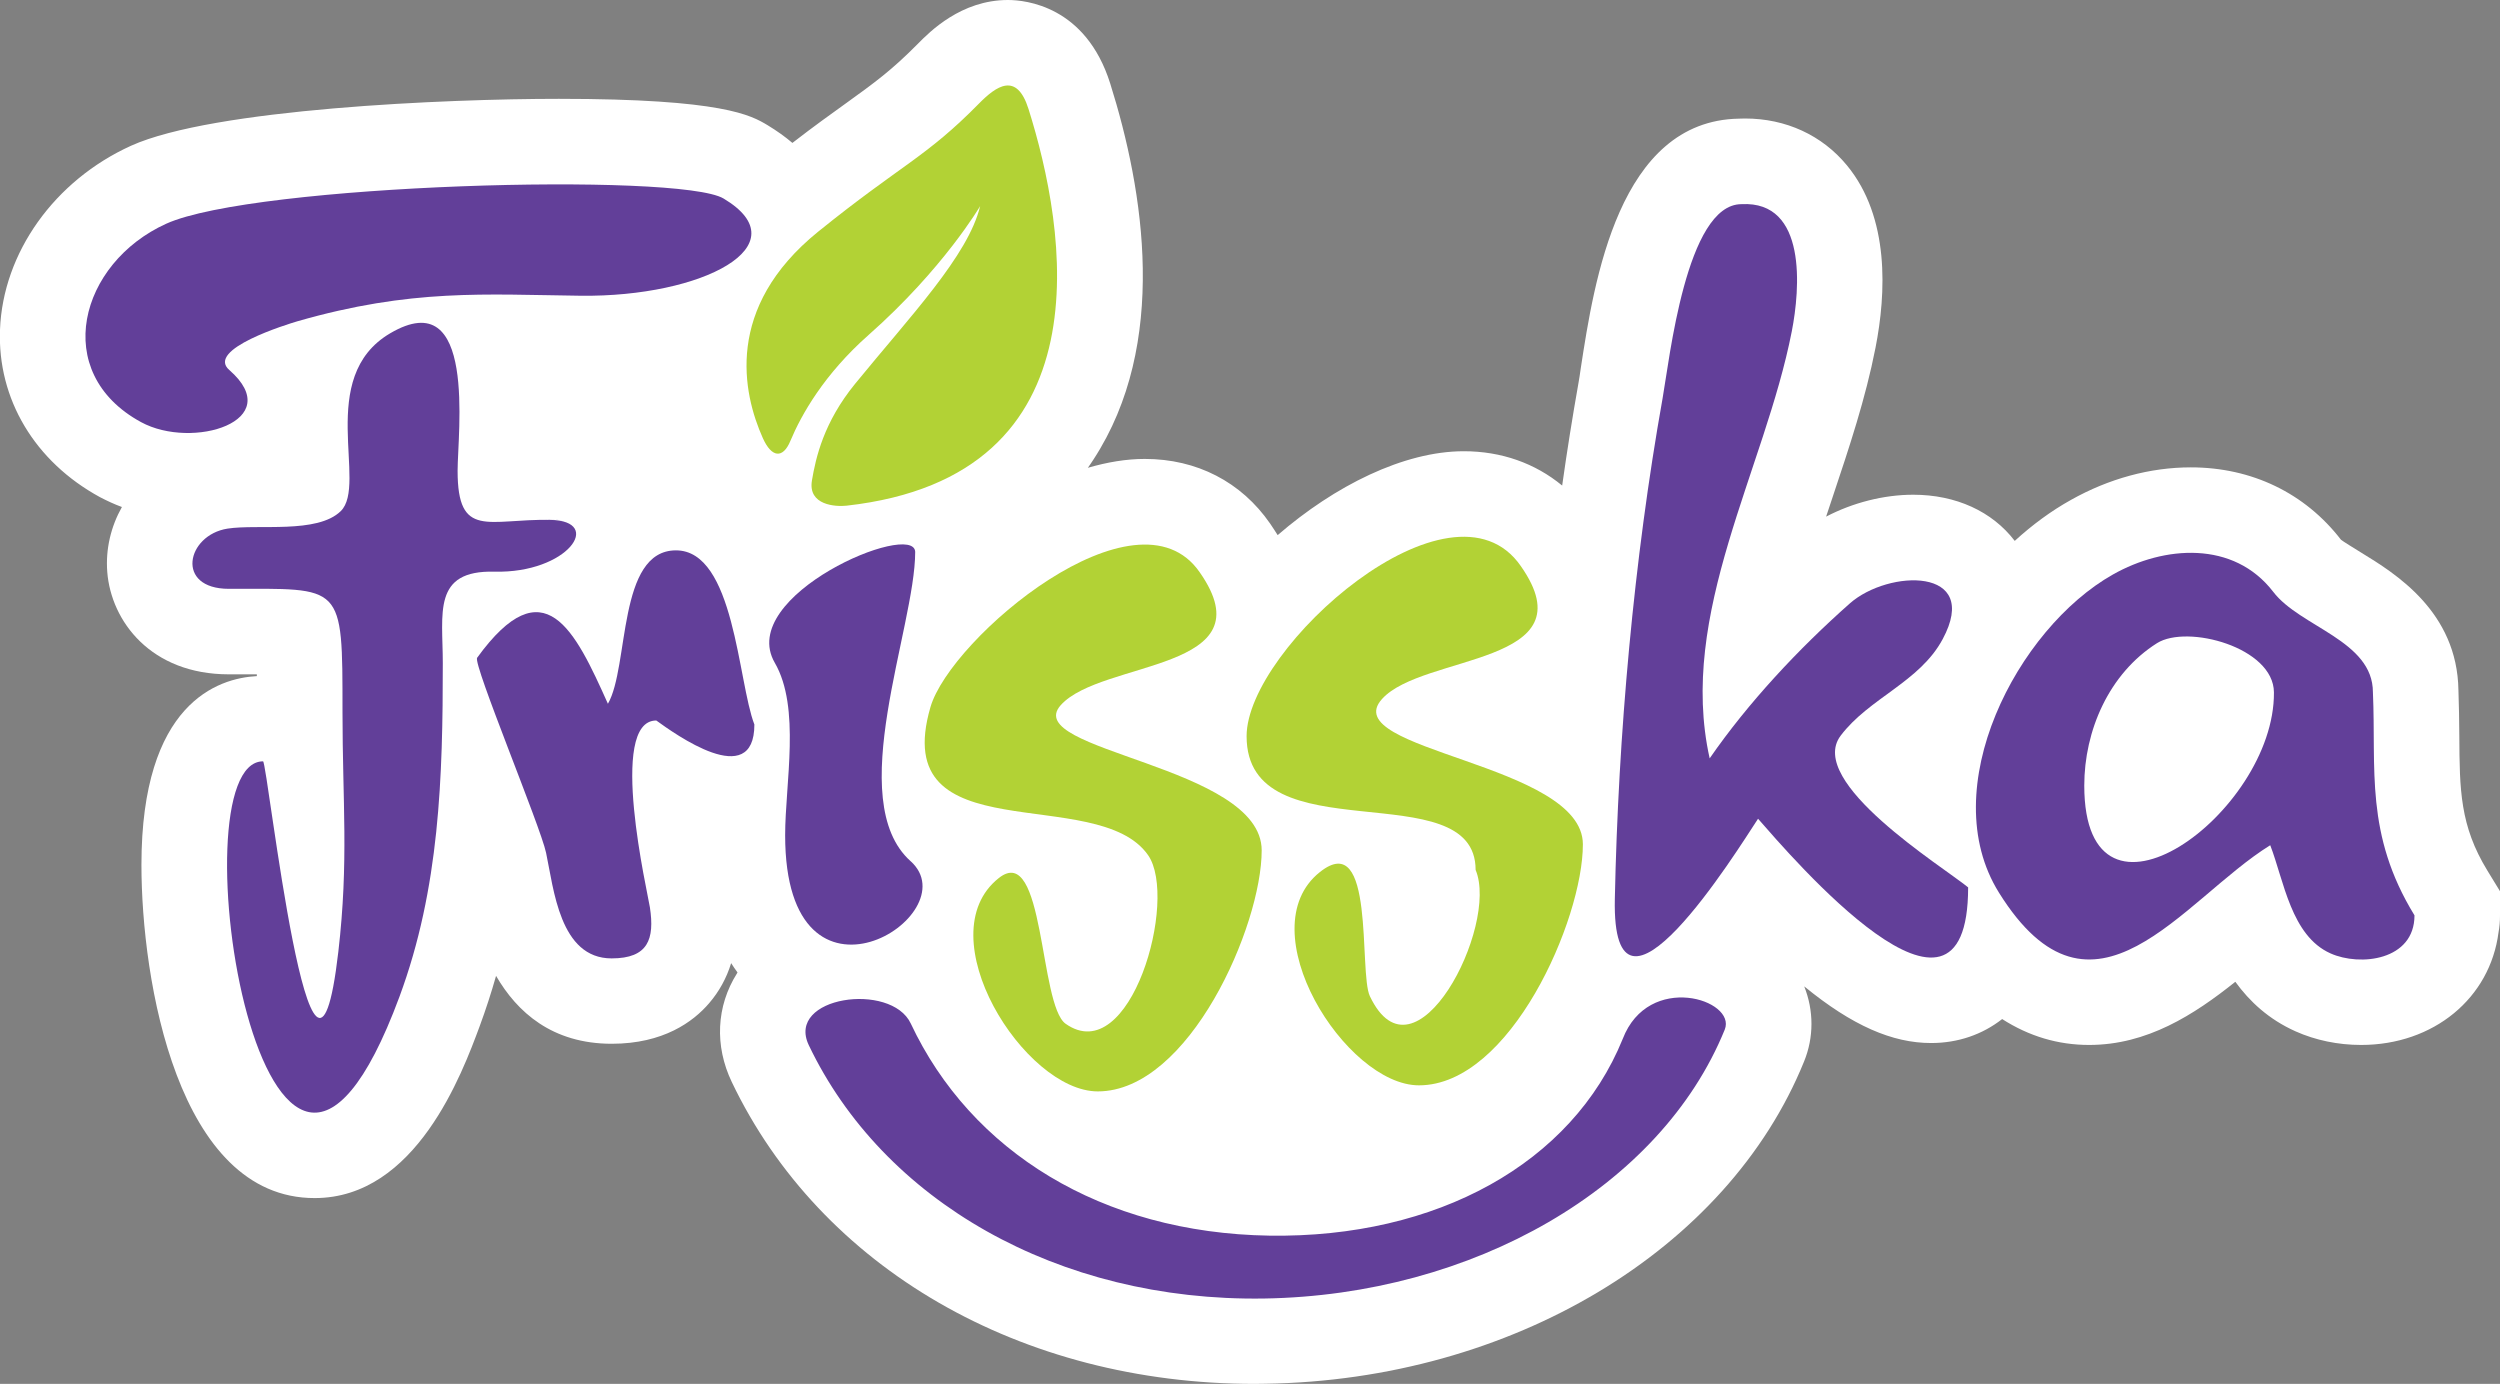 <?xml version="1.0" encoding="utf-8"?>
<!-- Generator: Adobe Illustrator 24.1.2, SVG Export Plug-In . SVG Version: 6.00 Build 0)  -->
<svg version="1.1" id="Layer_1" xmlns="http://www.w3.org/2000/svg" xmlns:xlink="http://www.w3.org/1999/xlink" x="0px" y="0px"
	 viewBox="0 0 168.98 93.54" style="enable-background:new 0 0 168.98 93.54;" xml:space="preserve">
<rect x="0" y="0" width="168.98" height="93.54" fill="#808080" stroke="none"/>
<style type="text/css">
	.st0{fill:#FFFFFF;}
	.st1{fill:#623F99;}
	.st2{fill:#B2D235;}
</style>
<g>
	<path class="st0" d="M84.8,93.54c-15.79,0-29.33-7.82-35.34-20.41c-1.17-2.45-1.04-5.12,0.35-7.33c0.01-0.02,0.03-0.04,0.04-0.07
		c-0.15-0.2-0.29-0.41-0.43-0.63c-0.31,1.01-0.81,1.92-1.49,2.71c-1.07,1.25-3.09,2.74-6.58,2.74c-4.03,0-6.4-2.14-7.82-4.59
		c-0.32,1.13-0.69,2.27-1.11,3.41c-1.18,3.18-4.3,11.61-11.15,11.61h0C12,80.99,9.56,66.25,9.56,58.46c0-10.93,5.16-12.62,7.8-12.76
		c0-0.04,0-0.08,0-0.12l-1.89,0c-5.27,0-7.96-3.59-8.22-6.92c-0.12-1.56,0.25-3.07,0.99-4.39c-0.52-0.19-1.01-0.42-1.49-0.67
		c-4.4-2.4-6.93-6.63-6.75-11.32C0.2,17.08,3.68,12.2,8.86,9.85C14.4,7.35,30.2,6.68,37.77,6.68c11.13,0,13,1.12,14.11,1.78
		c0.64,0.39,1.2,0.79,1.68,1.2c1.47-1.14,2.65-1.98,3.65-2.7c1.9-1.37,3.05-2.2,4.83-4C62.84,2.15,64.96,0,68.13,0
		c1.2,0,5.26,0.41,6.91,5.64c2.29,7.28,3.96,17.61-1.13,25.42c-0.12,0.19-0.25,0.37-0.38,0.56c1.3-0.38,2.59-0.6,3.85-0.6
		c3.51,0,6.52,1.55,8.47,4.37c0.18,0.26,0.35,0.53,0.51,0.78c3.85-3.33,8.52-5.67,12.58-5.67c2.54,0,4.82,0.81,6.65,2.32
		c0.33-2.35,0.7-4.66,1.1-6.92c0.05-0.26,0.1-0.61,0.16-1.03c0.9-5.85,2.56-16.71,10.69-16.85c0.14-0.01,0.28-0.01,0.41-0.01
		c2.76,0,5.21,1.13,6.89,3.17c2.9,3.52,2.65,8.65,1.93,12.32c-0.67,3.43-1.79,6.78-2.87,10.01c-0.16,0.47-0.31,0.94-0.47,1.41
		c1.8-0.94,3.89-1.48,5.89-1.48c2.89,0,5.34,1.13,6.86,3.12c1.19-1.09,2.47-2.03,3.8-2.77c2.56-1.44,5.36-2.2,8.1-2.2
		c4.12,0,7.72,1.74,10.15,4.89c0.13,0.11,0.88,0.57,1.38,0.88c2.27,1.39,6.48,3.97,6.56,9.29c0.04,1.06,0.05,2.08,0.06,3.09
		c0.02,3.65,0.04,6.07,1.9,9.11l0.85,1.39v1.63c0,0.4-0.03,0.78-0.1,1.15c-0.57,4.44-4.38,7.61-9.29,7.61l0,0
		c-1.56,0-3.09-0.32-4.43-0.92c-1.81-0.81-3.11-2.02-4.07-3.35c-2.8,2.24-5.97,4.27-9.88,4.27c-2.11,0-4.07-0.59-5.88-1.75
		c-1.34,1.05-2.99,1.62-4.8,1.62h0c-2.62,0-5.33-1.17-8.58-3.83c0.65,1.63,0.66,3.44-0.01,5.08c-5.18,12.77-19.81,21.53-36.41,21.78
		L84.8,93.54z"/>
	<g>
		<g>
			<g>
				<path class="st1" d="M37.19,35.14c-4.19-0.08-6.26,1.33-6.26-3.32c0-2.56,1.32-12.75-4.56-9.29
					c-5.05,2.97-1.49,10.22-3.34,12.02c-1.59,1.55-5.6,0.86-7.65,1.18c-2.78,0.44-3.56,4.07,0.09,4.07c7.74,0,7.68-0.46,7.68,8.3
					c0,6.14,0.43,10.07-0.28,16.22c-1.75,15.13-4.79-12.86-5.09-12.86c-6.12,0,0.18,40.29,9.22,15.91
					c2.72-7.35,2.93-14.83,2.93-22.55c0-3.37-0.72-6.29,3.5-6.18C38.38,38.76,40.85,35.2,37.19,35.14
					C35.83,35.11,39.69,35.18,37.19,35.14z"/>
				<path class="st1" d="M11.24,15.12c-5.86,2.65-7.86,10.06-1.71,13.41c3.48,1.9,9.9-0.08,5.97-3.52c-1.62-1.4,3.95-3.1,4.59-3.29
					c7.71-2.22,12.7-1.81,19.16-1.73c8.24,0.1,14.94-3.41,9.66-6.57C45.92,11.63,17.17,12.44,11.24,15.12z"/>
			</g>
			<path class="st1" d="M50.99,48.97c0,4.53-5.41,0.61-6.63-0.27c-3.31,0-0.56,11.74-0.43,12.64c0.32,2.13-0.11,3.44-2.59,3.44
				c-3.51,0-3.91-4.7-4.43-7.14c-0.37-1.77-4.96-12.77-4.66-13.18c4.53-6.24,6.61-1.87,8.84,3.11c1.45-2.51,0.63-10.37,4.6-10.37
				C49.65,37.2,49.87,46.07,50.99,48.97C50.99,49.31,50.65,48.09,50.99,48.97z"/>
			<g>
				<path class="st1" d="M61.55,58.21c-4.57-4.09,0.31-15.76,0.31-20.91c-0.09-2.14-12.12,2.95-9.49,7.5
					c1.76,3.04,0.7,8.16,0.7,11.66C53.07,69.69,65.6,61.84,61.55,58.21C60.59,57.36,62.5,59.06,61.55,58.21z"/>
			</g>
			<path class="st2" d="M85.28,57.48c0,5.09-4.9,16.29-11.08,16.29c-4.96,0-11.59-10.54-6.69-14.42c3.11-2.47,2.72,8.58,4.52,9.85
				c4.38,3.08,7.64-8.44,5.57-11.4c-3.42-4.91-17.61-0.02-14.71-10c1.36-4.69,13.95-15.27,18.2-9.12c4.7,6.72-6.63,5.91-9.39,8.98
				C68.91,50.77,85.28,51.73,85.28,57.48z"/>
			<path class="st2" d="M106.99,57.07c0,5.09-4.9,16.29-11.08,16.29c-4.96,0-11.59-10.54-6.69-14.42c3.75-2.98,2.61,6.77,3.37,8.39
				c3.03,6.38,8.75-4.73,7.15-8.53c0-6.66-15.48-0.92-15.48-9.04c0-5.99,13.86-18.28,18.54-11.49c4.7,6.72-6.63,5.91-9.39,8.98
				C90.27,50.74,106.99,51.59,106.99,57.07z"/>
			<path class="st1" d="M133.03,59.98c0,11.94-11.99-2.12-14.2-4.64c-1.42,2.16-9.9,15.85-9.68,5.42
				c0.23-11.1,1.28-22.91,3.23-33.85c0.46-2.56,1.59-13.11,5.33-13.11c4.45-0.24,3.96,5.75,3.4,8.6
				c-1.83,9.36-7.73,19.09-5.55,28.86c2.6-3.76,5.99-7.39,9.47-10.47c2.61-2.31,8.91-2.49,6.28,2.41c-1.56,2.91-4.97,3.97-6.9,6.53
				C122.07,52.86,131.28,58.55,133.03,59.98C133.03,61.21,130.95,58.28,133.03,59.98z"/>
			<path class="st1" d="M163.2,61.87c0,3.05-3.68,3.47-5.68,2.57c-2.66-1.19-3.14-4.9-4.07-7.31c-5.94,3.68-11.98,13.4-18.34,3.2
				c-4.38-7.03,1.23-17.85,7.71-21.5c3.47-1.96,8.16-2.3,10.83,1.17c1.82,2.39,6.74,3.29,6.74,6.79
				C160.62,51.99,159.83,56.37,163.2,61.87C163.2,62.72,162.55,60.81,163.2,61.87z M153.7,46.8c-0.02-3.05-5.86-4.61-7.9-3.33
				c-3.26,2.06-4.92,5.93-4.92,9.63C140.88,64.31,153.76,54.98,153.7,46.8z"/>
			<path class="st1" d="M109.68,70.23c-3.41,8.4-12.57,13.46-23.88,13.29c-11.35-0.18-20.18-5.7-24.24-14.34
				c-1.33-2.83-8.47-1.83-6.89,1.47c5.01,10.49,16.8,17.33,30.77,17.12c14.09-0.22,26.8-7.49,31.14-18.18
				C117.39,67.57,111.43,65.67,109.68,70.23L109.68,70.23z"/>
		</g>
		<path class="st2" d="M51.56,29.61c-1.36-3.04-2.61-8.81,3.74-13.95c5.61-4.53,7.28-5.01,10.86-8.65c1.18-1.2,2.56-2.18,3.36,0.36
			c2.52,8,5.57,24.81-12.3,26.81c-0.73,0.08-2.62-0.02-2.34-1.7c0.26-1.54,0.79-3.93,2.92-6.54c3.72-4.56,7.65-8.67,8.45-12.01
			c0,0-2.48,4.24-7.54,8.71c-3.02,2.67-4.55,5.4-5.29,7.17C52.92,31.01,52.16,30.95,51.56,29.61z"/>
	</g>
</g>
</svg>
